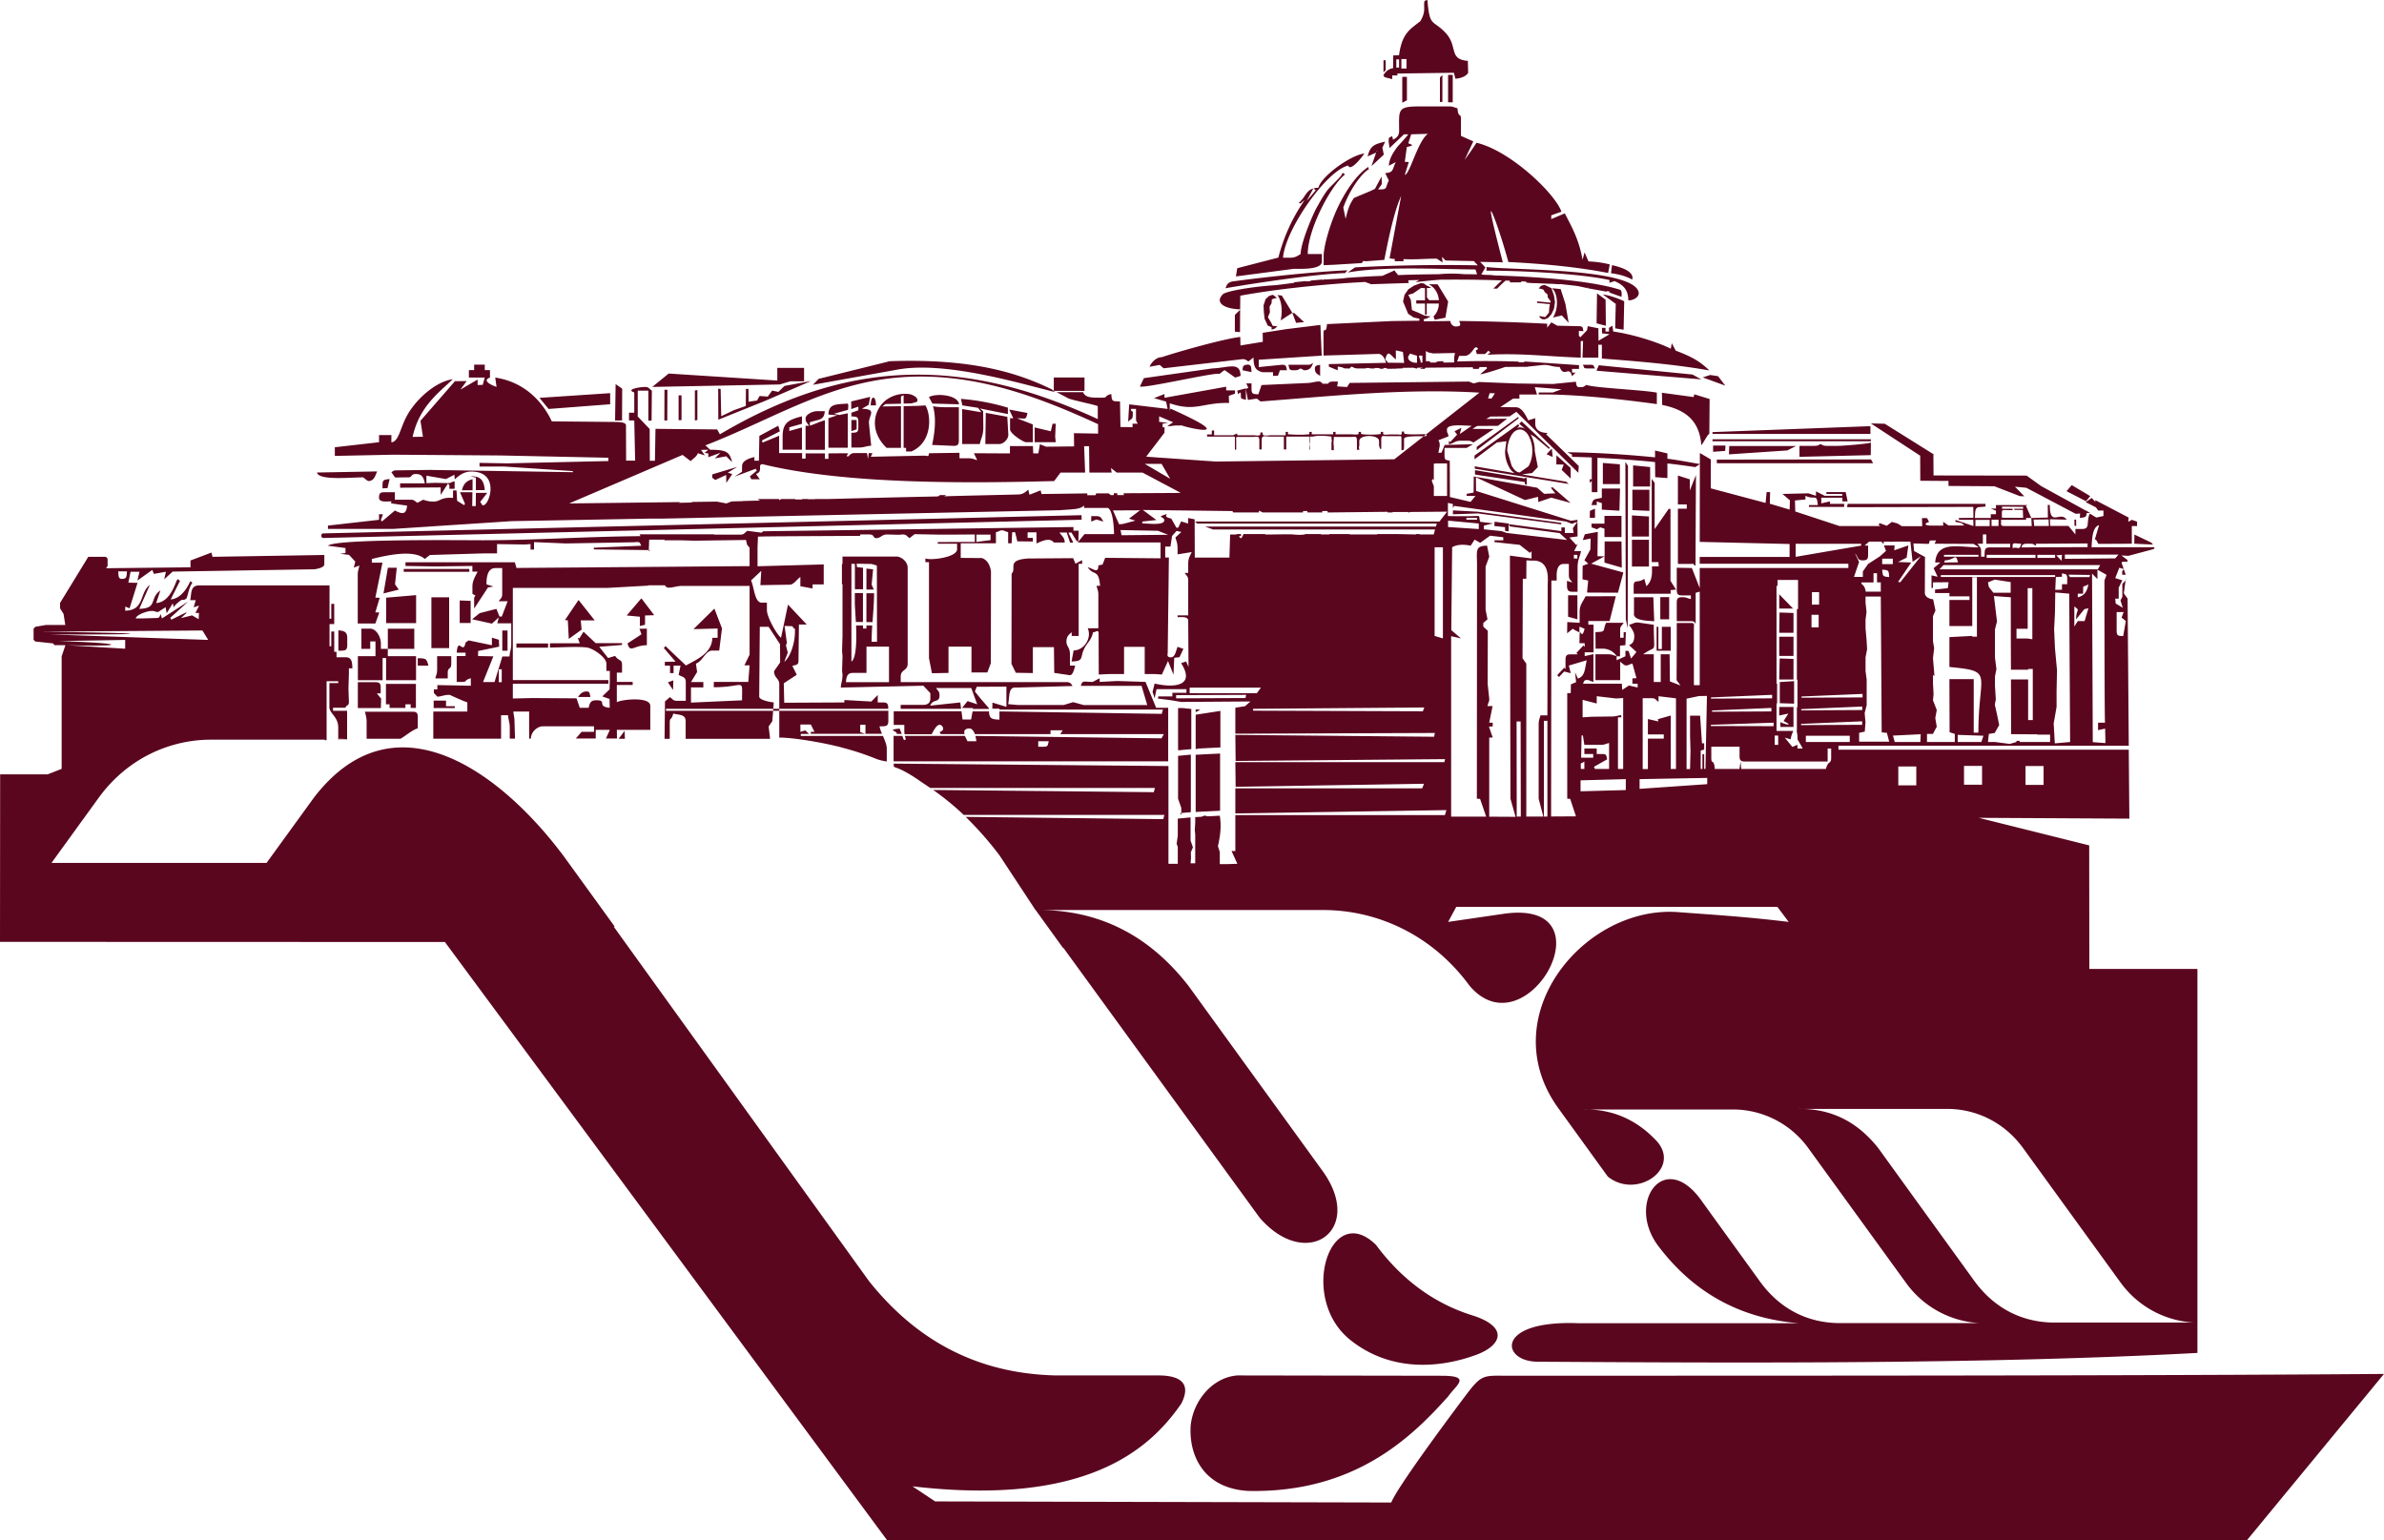 <svg width="65" height="42" fill="none" xmlns="http://www.w3.org/2000/svg"><path fill-rule="evenodd" clip-rule="evenodd" d="M37.29 4.264l.23-.103-.127.369.337-.315-.04-.187.076-.166c-.274.066-.408.1-.476.402zm.242-.153c.008-.008.02.02.02.02s-.028-.012-.02-.02zm-1.586 1.008c-.35.008-.325.249-.535.41l.043.021.12-.1a4.863 4.863 0 00-.719 1.573l-1.122.29-.035.224 1.574-.207c.226 0 .77.025.77-.203v-.2h-.386c0-.684.635-1.875 1.016-2.17l-.056-.04c-.016-.017-.032.05-.04.058a.529.529 0 01-.043.053c-.036.042-.056.059-.095.1-.08.083-.143.141-.219.224-.11.129-.241.37-.325.519-.11.199-.432.962-.432 1.256-.095.054-.143.1-.29.1h-.19c.064-.784 1.186-2.373 1.777-2.514.055.174.365-.211.44-.328-.389.05-1.174.623-1.253.934zm-.321.365l.186-.353.063.058-.25.295zM33.408 7.86c.813-.141 2.439-.386 3.267-.415l.064-.075c-.793.03-2.213.179-3.065.295-.25.016-.226.157-.266.195zm10.544-.63l-.028.22c.19.024.389.07.58.173.063-.249-.39-.356-.552-.394zm-5.65-2.465l.11-.348-.11-.004.055-.403c.143-.041.214-.041.04-.103l.079-.245.456-.013c-.278.195-.5 1.125-.63 1.116zM35.034 8.98l-.607.095.004.245-.61.1-.005-.233c-.463.054-1.709.407-2.14.552-.151 0-.282.14-.334.261l.278-.05.107.092 2.113-.245c.107-.017.131.02.199.058l.138-.108c.004.253.048.349.242.402h.29v.1l.134-.004.056-.15h.19c-.027-.111-.011-.149-.142-.149l-.627.063v-.2l1.717-.112-.036-.838-.967.12zm8.264 1.066h.19c-.056-.083-.008-.1-.143-.1h-.19c.055.083.004.1.143.1zm.23.062l2.859.236-.242-.132-2.554-.253-.063.149zm-7.872-.162h-.527c.028.112.012.15.143.15.123 0 .115-.013.19-.05 0 0 .091.05.095.05.147 0 .206-.07.242-.204-.055.038-.051.054-.143.054zm-4.468.365l-.108.228c.163.05 2.066-.398 2.17-.344.04-.029.118-.1.142-.1.008 0 .258.183.286.2l.146-.046c-.008-.402-.329-.22-.769-.203l-1.867.265zm2.692-.215l.242.05c-.008-.1.004-.204-.095-.204-.12.004-.147.037-.147.154zm1.97-.05c0 .133.068.15.143.203v-.303c-.07.017-.142.013-.142.1zm11.19.469l-.197-.258-.215-.033-.202.067.615.224zm-13.307.136c.04.146-.02.096.095.05.016.195-.027.154.143.2l-.004-.312-.234.062zm-8.311.353l.726.02c-.02-.248-.595-.315-.821-.198l.095.178zm-1.681.05h.142c0-.282-.142-.282-.142 0zm21.579-.013c.69.141 1.011.465 1.067 1.087.004.05.194-.336.218-.29l.008-.958-.417-.129-.02.075-.864-.117.008.332zm-19.081.013l.428.066.087.12-.52-.087v.954h.48c.04-.178.096-.236.096-.452l-.004-.444-.091-.074.765.153v-.174a6.062 6.062 0 00-1.28-.24l.039.178zm-3.652.249l.245.02-.245.08v.804h.527v-.938l-.23.046-.147-.033.385-.108.008-.124-.016-.046c-.297.025-.52-.008-.527.299zm-5.817.162h.19l.004-.867-.179-.125-.015.992zm1.344 0h.079l.004-.838h-.08l-.003.838zm.388-.009h.08v-.676h-.08v.676zm2.887-.933l-.166.162-.171-.034-.119.162-.222-.016-.071.124-.23.033-.004-.352-.068.004-.004.464-.32.112-.35.166-.016-.742-.067-.008.004.846 1.289-.519 1.237-.535-.722.133zm-2.443.942l.068-.013v-.817l-.068.012v.818zm3.018-.059c0 .112.04.112.095.204h-.095v.655h.527v-.805c-.142.034-.281.108-.408.146l-.004-.092c.266-.087.389-.05.409-.303h-.19c-.136-.008-.334.092-.334.195zm1.25.349l.142-.05v-.253h-.143v.303zm5.436.004l-.44-.104v.403h.575l-.016-.154.016-.352-.088.004-.047.203zm-1.023-.353l-.088-.004v.303c0 .125.373.353.433.353h.19l-.004-.486-.428-.166c.253 0 .234.054.285-.145l-.5-.095.112.24zm-2.213.726l.587.025c.11 0 .142-.033.142-.15v-.903h-.337c-.13 0-.305-.009-.368-.03.09.312.055.693-.024 1.058zm1.451-.025h.385c.11 0 .242-.132.242-.253l-.028-.49-.587-.107-.012.85zm-3.652-.954l.19-.066v.1l-.19.066v.1c.135.012.19 0 .19.149v.15c0 .153-.055.14-.19.149v.402h.19c.167 0 .187-.038.35-.05l-.06-.601c-.024-.224.246-.395-.194-.407l.186-.108.04-.216-.516.125v.207h.004zm23.495 1.166l.329-.025.008-.145h-.337v.17zm.432.07l1.59-.107.238-.12h-1.82l-.008.227zm2.308-.232h-.385v.299l1.943-.046.004-.344c-.067.037-.777.091-.892.091h-.29c-.122 0-.114-.012-.19-.05-.067.038-.08.05-.19.05zm-28.11-.249v.353h.527v-.606l-.345.096v-.1l.345-.095v-.204c-.385.096-.527.187-.527.556zm3.299.303h.067v.1h.143c.599-.262.535-1.02.384-1.257l-.194.012-.4.009v1.136zm-.464 0h.392v-1.136l-.507.008.083-.066.424-.009v-.199l.072-.033v.228l.21-.004.15-.042c.052-.074-.015-.153-.174-.207a.866.866 0 00-.642.141c-.353.249-.508.838-.008 1.32zm17.994.174l.167.075-.024-.228-.143.153zm.266.278l.202.004-.055.146.246.236-.004-.29-.385-.345-.004.25zm-33.792.22c.051.224.896.133 1.26.133.04.029.12.1.143.1.155 0 .187-.142.238-.262l-1.642.03zm1.788.432l.135-.005.06-.248c-.203.02-.195.033-.195.253zm2.546-.295v.344h.242c-.02-.261-.116-.394-.39-.373l.148.029zm-.381.348h.29v-.302c-.163.041-.25.132-.29.303zm43.75.025l.531.274.115-.14-.504-.3-.142.166zm-12.995.536l-.004.19h.143v-.249l-.139.059zm-13.601.294l.147-.058.19.058c-.051-.079-.063-.15-.19-.15h-.143v.15h-.004zm9.866-.2l.682-.024 2.272.299v-.042l-2.272-.303-.682-.037v.108zm16.948.316h.047l-.004-.17h-.047l.004.17zm1.63.486l.511.024-.048-.054-.46-.22-.004.25zm-12.444-1.07h.242v.115h-.242v1.506h.337c.183 0 .016-.016.143.05l.012-2.472-.167.419v-.303l-.325-.104v.788zm-34.74 1.837h1.788v-.079h-1.788v.079zm-.551.589l.416-.104-.103-.145.048-.452h-.242l-.12.7zm34.585-.855h.175l.008.117h-.183v.136c0 .191-.055.32-.154.403l-.056-.2c-.186.133-.29-.008-.29.204v.203h1.008v-.1l.147-.012-.151-.24v-1.962h-.048l-.384.551v-1.26l-.08-.109v2.27h.008zm-2.288 1.49l.254.07v-.655h-.254v.585zm-27.353.095h.08l.027.51.35-.253-.024-.253h.38l-.44-.556-.373.552zm29.867-.025h.242v-.605h-.242v.605zm-.721-.15c0 .2.416.187.555.204l-.024-.655h-.527v.452h-.004zm-34.019-.439v.693h.817v-.763l-.817.07zm2.006.689h.298v-.602l-.298-.012v.614zm4.553-.204l.36.034v.253l.14-.034v-.253l.25-.008-.35-.46-.4.468zM3.462 15.58c-.012.142 0 .204-.143.204-.1 0-.087-.104-.095-.204h.238zm10.618 2.08h.864v-.116h-.864v.116zm-.385.083h.143v-.552h-.143v.552zm3.795-.448l-.38.248c.07.278.17.05.527.05v-.452l-.202.004.055.15zm-8.264.448c.155-.005.242.016.242-.15v-.203c0-.166-.095-.19-.242-.203v.556zm35.942 0h.385v-.652h-.242v.606h-.095v-.606h-.048v.652zm-33.777.406h.29c-.052-.195-.064-.195-.29-.203v.203zm16.631-2.92c-.59.041-.293.274-.44.41l-.004 2.46.119.245.464.008v-.706h.575l.008.701.424.063c.087.004.127-.187.147-.262h-.143v-.303c0-.215-.095-.203-.095-.352 0-.137.067-.195.143-.253v.1h.19v-1.967h.095v-.1l-.182.096-.064-.15-1.237.009zm1.241 2.012c-.083.091.088-.087 0 0zm-18.688.452h-.19v-.15c0-.182-.132-.402-.29-.402h-.242v.552h.242v-.203h.143v.402h-.48v.655h.674v-.605h.095v.605h.817v-.655h-.77v-.2h.722v-.55h-.721v.55zm1.633.655c0-.174.096-.074.096-.253v-.203h-.385v.353c0 .136-.024.136-.048.253h.337v-.15zm1.392.253h.08v-.352h-.08v.352zm4.759-.05l-.147.054.139.208.008-.262zm-2.598.453h.337c-.02-.075-.008-.15-.095-.15-.127-.004-.186.07-.242.15zm16.31.037l1.887-.008.02-.087-1.911.008v.087h.004zm-21.794-.133l.103-.004v-.153c0-.116-.031-.15-.143-.15h-.48v.705h.627l.008-.257-.115-.14zm.25.295h.095v.1h.432v-.1h.143v.1h.143v-.656h-.817v.556h.004zm1.634.05v-.15h-.337v.203h.575v-.05h-.238v-.003zm4.877.891l-.008-.215-.162.215h.17zm-7.09-.738c.016.041.048.187.048.253v.485h.92c.115-.058.32-.24.475-.286v-.303c0-.116-.031-.149-.142-.149h-1.3zm-8.605-2.107c2.713.008 3.256-.03-.234-.075l4.41-.033.158.257-4.334-.15zm.488.294c1.776.046 1.491-.066-.242-.112l1.824-.033v.24l-1.582-.095zm38.741-6.728l.044-.145.143.004-.091.141h-.096zm-1.407 1.647c0 .045 0 .087.004.124h.285v.888h-.36v-.265l-.056-.15.02-.05.035.034v-.453h.072v-.128zm1.578 1.83l.293.032v.1l.096.016.003-.215-.384-.05-.008.116zm-1.265-.631l.135.033v.108l.036-.058 3.053.427.154.062.151-.054-.123.174.02.129h-.238v-.15h-.095v.1l-1.436-.19.032.062 1.356.182.203.187-1.646-.191-.143-.05-.48-.05v-.1l.254-.061-.349-.042c-.079-.195.092-.158-.337-.153-.174 0-.353 0-.547-.005v-.36zm15.108.103l.575.005v.053h-.242v.03l.234.004.008.215-.579-.004v-.153c0-.083.064-.05.29-.054l.004-.038h-.29v-.058zm-14.604.307h.29v.05h-.29v-.05zm13.878.054h.389v.17h-.389v-.17zm.44.166v-.17h.19v.17h-.19zm1.162 0l-.016-.174.409-.004.008.178h-.4zm-15.98-.145l.837.079v.15l-.837-.055v-.174zm-8.93.257l1.02.02.277.109-1.27.012-.027-.14zm-3.93.125h.385v.149l-.385.05v-.2zm14.006.029l.357.041.004.083h-.242v.05l.686.075.282.22.043-.046v.199l-.59-.079.015 6.629.139.493-.718-.004V20.11h.095l-.103-.298.103-.005v-.103h-.095l.091-.452h-.138c.023-.112.055-.129.047-.204l-.043-.402.004-1.448-.123-.112v-.1l.115-.099-.052-.261v-1.178l.1-.27-.06-.299c-.325.005-.278.12-.274.502l-.004 6.397.087.004.167.485h-.956v-4.92l.27.059-.266-.224.024-2.261c.147-.083.333-.079.504-.042l.11-.165.151.087.27-.195zm8.331.22h1.785v.05l-1.785.306v-.357zm5.294.099c-.159 0-.139.091-.143.253h-.095v-.15c0-.111-.04-.111-.095-.203h.143v-.253h.095v.254h.65v.099h-.555zm2.669-.008l-1.805.008c.012-.075.056-.1.143-.1h.095c.091 0 .087.017.143.05.075-.058-.1-.05.095-.05l1.325-.008v.1h.004zm-2.043.029c-.023-.174.02-.129.23-.12-.055.207-.087.066-.23.12zm-1.875.182h.94v.05h-.94v-.05zm1.162 0h1.332v.083h-1.332v-.083zm1.384 0h.483v.083h-.483v-.083zm.515.013l.155-.013-.012.162-.143-.15zm-13.153.087v-.1h.095v.1h-.095zm-.714.713l-.008 3.564H42c-.024.112-.048.116-.048.253v2.02l.127.485h-.464v-4.169l-.103-.145.008-2.17h.095l.004-.501.151.008c.508-.033.428.535.428.655zm9.41-.56h-.29v-.149h.29v.15zm1.42-.103c.281-.009.29-.216.356.054l-.376.004.02-.058zm-1.71.253c.179.016.179.016.19.203-.174-.017-.174-.017-.19-.203zm5.12.203l-.04-.066.587.008-.016.058h-.531zm.745-.203l.25.14c-.04.154-.055.096-.055.212 0 0 0 3.738.016 3.82h-.19v.204l.193-.041.008.394-.345-.025-.02-4.596.147.149v-.257h-.004zm-.963.1c.107.028.143.012.143.149v.149h-.143v.15l-.183.003.016-.352.167-.004v-.096zm.721.306c-.043.195-.103.299-.29.349v-.1h.144l.004-.19.142-.059zm-.904.216l.381.033.024 4.044-.417.038-.031-.544.079-.448v-.435l.012-.564-.056-.602-.023-.518.023-.457.008-.547zm-32.73.017v.265c0 .079.016.286.028.523h.194v-.788h-.222zm33.25.364c.174.133.055.042.047.353l.226-.278.111-.025-.103.349h-.186l-.095.15v-.548zm1.154.154h.19l-.056.15.116.095-.072.41c-.123-.008-.178.005-.178-.149v-.506zm-36.105.386c.084.15.068-.025.068.166 0 .294-.127.68-.29.804l.095-.253-.051-.199.027-.058-.063-.468.214.008zm2.633.556v.97h-1.174c.012-.149.036-.253.19-.253h.37v-.717h.614zM34.268 18.9h-1.832v-.15h1.943l-.111.15zm9.267.083l.527.062.194-.012v1.933h-.142v-1.407h.095l-.012-.062-.187.038-.618.008-.242.016v-.477l.385.1v-.2zm2.787-.004l.218-.004-.04 1.99h-.035v-.402h-.048v.403h-.047v-.502l.095-.025v-.174l-.06.004-.051-.755h-.274v.552l.012.402-.012.502h-.095v-1.92l.337-.071zm-1.106.004l.48.058v1.925h-.143V19.51l-.353.1.016.061-.286-.066v.42h.433v.115h-.433v.83h-.142v-1.933h.242c.107 0 .107.041.19.1v-.154h-.004zm3.295.53v-.003l.25-.054-.131.203c.294.15.052.1-.087.03v.132h.357v-.544h-.389v.237zm-24.914.246v.253l-.143-.05v-.2h.143v-.003zm25.223.402a.88.88 0 01.076-.232h-.459v-.749h.016v-.54h-.016v-2.665h.028v-.161h.559v.792h-.032v1.928h.016v.746h-.016v.643h-.008a.798.798 0 01.024.232c0 .004.127.216.142.253h-.142v-.1l-.139.058-.206-.253.158.046zm-20.516.05h.29c-.029.112-.013.15-.144.15h-.142v-.15h-.004zm20.084-.154h.095v.253h-.095v-.253zm-4.707.755c-.087.091.084-.087 0 0zm-.559-.759h.036l.04.257h.432c.13 0 .13-.025.242-.05v.706h-.385l-.028-.058.361-.204c-.028-.107-.008-.145-.143-.145h-.142v-.15h-.337v.15h.241v.1h-.329l.012-.606zm3.537.307h.77v.253c0 .116.031.15.142.15h2.26v-.353h.096v.253c0 .174-.084.07-.143.303h-2.308l-.02-.203-.028.203h-.674c-.023-.295-.095-.104-.095-.303v-.303zm-4.564-.705h.095v2.61h-.095v-2.61zm1.007 1.31c0-.22-.027-.107.096-.202v.203h-.096zm-4.87-18.87h.128v.64l-.127.066v-.705zm1.028.017l.067-.066v.734h-.067v-.668zm.222-.07h.127v.747h-.127V2.04zm-9.136 11.876l.166.377.103-.008.341-.091-.174-.054.301-.228-.737.004zM22.32 10.33l1.939-.481c2.236-.08 3.493.315 4.425.771l.08.07c-.944-.232-2.982-.85-4.29-.613l-2.309.415.155-.162zm15.89-8.72h.138v.258h-.139V1.61zm-.14.009h.076v.224h-.076v-.224zm-.349.029a.074.074 0 01.06 0v.265l-.06.058v-.323zm5.98 6.38c.167.02.416.108.583.186l-.016.776-.23-.037.016-.668-.353-.257zm-8.99.004l-.015.008.043.02.04.034.036.042-.012-.005h-.035l-.091.03-.008.107-.055.096.011.149-.055.137.091.15.036.082.099.013h.032l-.036.037-.04.029-.04.017-.043.004V8.92l-.103-.042-.087-.187-.02-.182-.008-.183.056-.17.09-.083.116-.041zm-13.16 2.364h.372v-.365h-.73v.345l-2.961-.191-.448.365 3.477-.067.29-.087zm7.18.262h.838v-.365h-.837v.365zm6.504-2.128l.103.273.218-.02-.265-.245-.056-.008-.285-.47-.12-.016c.108.15.147.41.088.693l.317-.207zm2.91-7.023l-.158.004-.004.348c-.127.021-.194.083-.266.191l.032.054.21.054v-.1h.143l-.004-.053 1.543-.021.04.162c.114-.005.28-.05.348-.158l-.008-.328c-.539-.045-.258-.394-.61-.767-.35-.37-.433-.141-.492-.892-.036.008-.06.012-.08.029-.035.15.052.274-.114.548-.282.224-.5.327-.58.929zm4.164 6.35c.17.13.195.556.032.801l.242-.058.186.2-.087-.511-.13-.407-.243-.024zm-.396.361l.357.034.008-.038-.08-.108-.004-.078-.071-.058-.044-.075-.087-.025h-.044.004l-.004.004.032-.041.032-.033.044-.021.063-.009.182.088.068.199.028.182-.028.183-.072.15-.09.099-.088.037-.063-.004-.04-.017-.028-.029-.028-.037h-.004.037l.139.025.099-.12.012-.15.016-.083-.35-.033v-.042h.005zm1.63-.22l.234.175.007.71-.253-.067.012-.817zm-3.938 2.054l-.008-.004v.004h.008zm1.804 1.352l-1.146.871v-.09l1.126-.814.02.033zm.032.307c-.091 0-.179.062-.238.166a.875.875 0 00-.107.42l.119.402c.063.103.13.182.222.182l.238-.166a.832.832 0 00.103-.419.843.843 0 00-.103-.419c-.06-.104-.143-.166-.234-.166zm2.875.884l.071.108-.008 4.43-.051-.249-.012-4.29zm-.762-.112v.937H43.4v-.31l-.056.057v-.1h.056v-.593l-.068-.004c-.158-.004-.313-.012-.46-.012h-.011v-.062l-.127-.063h.142c.75.013 1.503.063 2.249.137v-.186l.337.079v.145c.281.033.654.107.888.145l-.127.083c-.23-.033-.488-.07-.761-.1v.399l-.333-.025-.004-.411c-.314-.033-.643-.058-.972-.083a28.59 28.59 0 00-.599-.033zm-2.204 7.189h.11l.005 2.592h-.111l-.004-2.593zm2.978 1.87v-.298l-1.234.033v.299l1.234-.034zm.376-.298v.265l1.844-.128v-.17l-1.844.033zm10.949-7.99l1.225.672.02-.004v.013l.091.05-.095.004c-.012.116-.036.116-.187.132.004-.058.004-.095.008-.12l-.123.008-1.344-.709-.31-.03.255.262-.12-.004-.697-.27-1.25-.008v-.137c-.261 0-.51-.004-.769-.004l-.003-.684-1.345-.88.38.009 1.31.82h.015v.01l.008.003-.008.013.004.564 2.538.004.397.286zm-15.437-.435l1.36.228v-.017h.047l.008.183h-.047l-.012-.07-1.356-.204v-.12zm-.008-.104l1.09.187-.008-.004-.008-.005a.413.413 0 01-.13-.145.882.882 0 01-.116-.452l.036-.265-.258.033-.61.46v-.103l1.193-.855.024.05-.063.05a.28.28 0 01.222.025l-.159-.137.067-.063.766.718-.02.033-.393-.332-.11-.066a.881.881 0 01.114.452l.084.44-.155.162-.278.037 1.202.199.075.062-2.561-.415-.004-.066zm11.317 2.053h-.163l-.004.067-.063-.067h-.333l-.123.108h.095v.253c0 .116-.032.15-.143.15-.162 0-.115-.083-.214-.191l.111.236-.139.407h.242v-.15l.143-.203.325-.211.163-.146-.056-.149h.29l-.008.133.384-.133-.047.332-.234.12.36.013-.36.53.06.009.562-.71-.226.154-.06-.552h-.479a.182.182 0 01-.083 0zm4.774.353h1.463l-.091.104-1.372.012v-.116zm-3.307.286h4.27l-.063.116h-4.318l.11-.116zm-.075.274h3.116v.05h-3.116v-.05zm.46 4.356l.701.024-.055.17h-.646v-.194zm-1.765.02l.757-.037-.011.212h-.698l-.048-.175zm-2.375.004h1.197v.17h-1.197v-.17zm-.726-3.857l.389.402v-.012h-.389v-.39zm0 1.05h.389v-.54l-.381-.013-.008.552zm0 .63h.389v-.523h-.389v.523zm0 .643h.389v-.56l-.377-.013-.012.573zm.016.647l.389.012v-.614l-.39.025v.577zm.864-2.41h.195v.34h-.195v-.34zm.012-.618h.195v.34h-.195v-.34zm-2.752 2.87l1.666-.07v.095l-1.666.008v-.033zm.028.357l1.618-.07v.095l-1.618.008v-.033zm-.032.39l1.71-.058v.095l-1.71-.004v-.033zm2.47-.772l1.666-.07v.095l-1.665.008v-.033zm-.007.345l1.665-.071v.095l-1.665.009v-.034zm-.004.402l1.665-.07v.095l-1.665.008v-.033zm-2.415-7.956l4.306-.162v.212h-4.306v-.05zm0 .195h4.318v.054h-4.318v-.054zM33.67 8.586l.142-.14-.003.61-.14-.013v-.456zm-1.765 4.468l-.234-.406h-.46l.694.406zm-12.487-.029l.004-.091.678-.203-.257.157.122.038-.162.24-.004-.216-.297.137-.084-.062zM32.6 19.34l.127.012-.127.067v-.08zm0 1.087v-.939l.674-.104v.996l-.083.004-.083.004-.084.004-.083.004-.083.005-.083.004-.084.004-.09.017zm0 1.713v-1.561l.083-.004.084-.004.083-.005.083-.004.084-.004.083-.004.083-.004.083-.004v1.559l-.083.005-.083.004-.083.004-.084.004-.083.004-.083.004-.084.005-.083.004zm-.48-1.684v-1.15h.127l.234.025v1.094l-.043.005-.044.004-.044.004-.043.004-.044.004-.044.004-.043.005h-.056zm.088 1.767v-.195l-.088-.25v-1.169l.044-.004.044-.004.043-.004.044-.005.043-.004.044-.004.044-.004.043-.004v1.558l-.035.017h-.044l-.044.004-.043.004-.044.005-.044.004-.043.004.036.05zm-7.76-2.211c.043-.075-.306-.116.083-.145l.055.145h-.139zm-1.991-4.078h-.302v.112l-.333-.062v-.253c-.099.07-.182.211-.29.211l-.8.013.024-.39-.278.261c.087.191.095.606.29.606h.142v.203c0 .195.274.672.385.755l.19-.904.512.543h-.214l-.012.967c0 .14-.036.12-.167.161l.12.241-.354.232.012.531 1.638-.008.004-.066.733.041.175-.178v.203h.143c.11 0 .142.033.142.15v.024h-6.059v.054h6.063v.274c0 .166-.087.145-.241.15.015.07.04.136.067.203h-1.94v-.054h.1l-.1-.2h-.284v.2l.134-.038.103.096h-.226v.054h2.24c.052.124.104.244.104.344v.353a1.56 1.56 0 01-.266-.063 7.329 7.329 0 00-.952-.315 1.49 1.49 0 00-.158-.041c-.373-.092-1.146-.233-1.555-.233v-1.46c0-.153-.142-.166-.142-.352l.166-.237-.004-.498-.31-.473h-.241l-.016 1.9c0 .116.393.162.397.162l-.04.51-.1.145.04.336h-2.303v-.485c0-.182-.175-.162-.337-.203-.056.211-.096.087-.096.253v.435h-.142l.012-1.02.134-.116c.088.062.084.1.19.1h.243v-.503c0-.157-.088-.14-.195-.203l.052-.253h-.19v.203h-.096v-.203h-.142v-.104l.293-.004-.321-.373.047-.05.556.527c.281-.158.71-.328.721-.755h.143v-.253l-.658.017.57-.56.207.539-.075.605h-.19c-.183 0-.255.283-.445.357l.032.228-.167.274h.337v.145h-.337v.415l1.392-.062c0-.635.091-.357-.77-.357v-.145h.94l.036-.452h-.142l.142-.29v-1.876h-1.84c-.198 0-.412.117-.467-.016h-.448v.008l-1.107.062h-2.593v2.514h2.605v.1h-2.605v.402l.527-.012 1.21.008.087.257h.242c.028-.112.047-.203.19-.203h.048c.261 0-.02.17.337.203l-.004-.24-.198-.07.198-.192.008-.303v-.199h-.095v-.203c0-.166-.365-.415-.532-.436-.246-.033-.733 0-1.007 0v-.116h.813l-.056-.149.044.017.115-.183.33.311h.72v.05l-.622.05.242.307.19-.058c.112.157.19.079.19.253v.203h-.142v.253h.432v.083h-.432v.469c.155-.08.912-.154.912.1v.655h-.912l.004.236h-.301l.107-.236h-.385v.236H15.7l.158-.182h.338v-.15h-1.392c-.167 0-.33.166-.33.336h-.047v-.738h-.432l.031.203.016.535h-.143v-.286c0-.174-.035-.195-.047-.353h-.19v.64h-1.848v-.74h.928v-.252c-.088-.02-.48-.203-.48-.203-.167 0-.186.037-.337.05l-.095-.1v-.1h.095v-.116l.912.017v-.204c-.202.058-.083.1-.242.1h-.143v-.705h.242v-.091h-.242c.036-.453.179.074.242-.278l.083-.058.635.132v-.207l.19.058.008.187-.575.12v.137l.416.008-.281.701h.313l.214-.697h.195c.011-.157.047-.178.047-.352v-.552h-.38l.04-.162-.187.17-.54-.12.207-.166.456-.116.083.207.063.004.16-.419h-.243c.06-.09.095-.087.095-.199v-.705h-.19c-.198 0-.242.228-.238.444l.19.058-.15.025-.377.577v-.303l.036-.05-.083-.05v-.203c0-.158.087-.29.142-.402h-.143v-.154l-1.007.013-.817-.013v-.1h2.982l.044.154 6.356-.05v-.502l-.067-.079-.032-.132-1.407.02-.385-.012h-.432v-.017H17.7l-.012.316.04-.03-1.538-.02v-.046l1.296-.054c-.055-.083-.008-.1-.143-.1l-.047.005-1.872.033-.864-.037v.203h-.095v-.15l-.143.013-.77-.012v.253h-.337l-1.494.045-.14.108c-.3-.274-1.07-.091-1.443 0v.1h.29l-.194.954.119.004-.12.398.108.004-.107.3h-.48v-1.32c0-.137.024-.137.043-.261l-.15.058.04-.166-.171-.183-.246-.029.15-.02v-.137l-.48-.063c.211-.19 3.61-.149 4.228-.149 1.412 0 2.803-.1 4.294-.112l-.023-.05h2.034v.009h.71c.107 0 .107-.042.194-.104l.385.05.047-.038 8.458-.116v.1h.143l-.008.29-.047-.008-.143-.232-.084.004.135.27-.087.003-.091-.277h-.198c.067.103.142.136.142.273h-.297c-.111-.153-.345-.029-.472.025v-.303h-.242v.15h.143v.1l-.424-.005-.06-.249h-.08l-.015.303h-.095v-.303c-.056-.016-.131-.05-.143-.05-.111 0-.055.017-.19.05v.303h-.96v.398l.579.004c.13.046.214.166.246.357l-.004 2.51-.095.253h-.433v-.705h-.626v.717l-.452.009-.08-.411v-2.618h-.098v-.103c.122.062.864-.021.864-.25v-.149h-.527v-.045l.721-.004h.29v-.204l-.674.005h-.29l-.678-.013-.139.108c-.087-.062-.083-.1-.19-.1l-.095.009-.337-.009c-.14.005-.159.1-.29.1-.09 0-.032-.1-.19-.1h-.242v.1-.062l-2.256.012-.35.004-.182.005-.012.294v.514l1.805-.05v.544h-.004zm1.907 4.833v-.701h.238l.044.116.051-.021c-.008-.041-.02-.07-.028-.095h1.638l.072.145h.241a.72.72 0 00-.027-.145l5.075.066.064-.116h-2.824c.024-.03.04-.067.068-.104h-.333v.104H26.58c-.032-.087-.083-.154-.147-.154-.08 0-.143.03-.143.1a.25.25 0 00.008.054h-.65l-.028-.054c.044-.025.095-.033.095-.1 0-.045-.051-.1-.095-.1-.083 0-.166.158-.218.258h-.738a.633.633 0 01-.008-.104v-.15h-.289v-.372h1.848l.028.224h.234l.04-.22h.447c.012.19.06.215.286.224v-.224l4.425.066.032-.116H27.25v-.025h-.194l.003-.166.381.116v-.551l-.809.004-.051.128.147.183.233.27v.024h-.436l.004-.024-.297-.005.15-.186.262.087-.162-.444h-.96c.06.091.095.087.095.203 0 .212-.178.083-.254.278l.821-.087.02.174h-1.646v-.108h.619c.111 0 .19-.05.19-.17V18.9l-.19-.203-2.252.05c.012-.158.047-.179.047-.353l-.012-.1.012-.402-.012-.15.012-.402v-1.41h-.016v-.552h.016v-.203h1.467c.147 0 .31.15.31.303v2.617c0 .2-.19.154-.19.353v.15h4.516c.127 0 .143.074.17.107h-.003l-1.488.041h-.075c-.19 0-.147.25-.19.453l.265.024H29l.261-.078.286.079h1.733l-.155-.523h-1.657c.047-.162.075-.108.325-.108l.19-.1v.1l.48-.025.77.025.289.705h.329v1.46h-7.487v.009zm-.54-4.692l-.059-.133.04-.419-.182-.02v.572h.202zm-.035.888c.02-.262.04-.523.044-.788h-.21v.788h.166zm-.024-1.585l.143.042.004 2.078h-.147c0-.15.008-.299.016-.444h-.158v.083h-.092v-.083h-.19c.016.415.008.888-.127.987v-2.667h.095v.693h.222v-.585l-.166-.02-.008-.092.408.008zm14.47-3.103h-.024v-.312c0-.091-.016-.07-.103-.07h-.278c-.138 0-.17-.038-.17.112v.235h-.032l-.028-.091v-.045.008-.086c0-.183-.539-.183-.539 0v.128c-.012.037-.012.066 0 .091v.021h-.064v-.24c0-.158-.048-.112-.195-.112h-.436v.07a.564.564 0 000 .182v.108h-.063v-.202a.213.213 0 000-.113v-.054c-.183-.029-.393-.033-.508 0h-.08v.356h-.058.044v-.04c0-.046.012-.088.012-.133l-.012-.021v-.162h-.631v.349h-.065v-.349h-.375c-.122 0-.23-.054-.23.091v.258h-.064v-.249c0-.137-.075-.091-.194-.091h-.397c-.06 0-.04.037-.04.09v.258h-.011.023-.047v-.041.017-.055.013-.054.012-.054.013-.054.012-.054.013-.054.012c0-.1.016-.083-.115-.083h-.516v.415-.124.107-.398h-.127v-.045.004-.017h.128v-.075.009-.042h.063v.129h.516l.114-.05v-.029h.044-.06.016v.029c0 .042-.012.05.04.05h.397c.055 0 .194.033.194-.033v-.042h.063v.042c0 .066.175.033.23.033h.397v-.091h.063v.066h.036c.174.012.345.017.52 0h.035-.008v-.066h.064v.066h.586v-.066h.064v.066h.436c.04 0 .194.02.194-.02v-.047h.064v.05c0 .034.539.034.539 0v-.049h.064v.049c0 .042.13.021.17.021h.214-.016.036c.047 0 .103.025.103-.029v-.05h.064v.042c0 .054.483.029.53.029.084-.004.148.054 0 .058-.078 0-.53-.02-.53.07v.224c-.012.05.011.083-.048.083zm16.991 8.612h.492v.514h-.492v-.514zm-1.677-.004h.492v.514h-.492v-.514zm-1.792.016h.491v.515h-.491v-.515zm-17.59-1.572l4.667-.037-.04.104-4.628-.017v-.05zm-22.405-3.04h.484v1.385h-.484v-1.385zm17.73-2.116l-20.68.498c-.067 0-.067-.125-.004-.125l20.68-.497.003.124zm15.175-6.239c.063.141-.107.262-.27.257-.004-.29-.139-.423-.373-.522-.214.054-.127.074-.142-.025l-.004-.02v.012c-.805-.175-2.44-.258-3.347-.253v-.1c.702.087 3.882.029 4.136.651zm-9.874-.157l.496-.063c-.004-.004-.004-.008-.008-.016l.333-.033c-.004.004-.004.008-.008.012l.13-.012V7.65l.322-.029v.013l.032-.005v-.012l.063.004c.187-.016.389-.016.571-.045.083-.005.17-.013.254-.017.325-.02.377-.025.71-.037l.337-.15c.004.03.087.108.09.129.413-.017.723-.02 1.127-.025a3.65 3.65 0 01.678 0c.12 0 .234.004.353.004l-.044-.133c-1.058-.008-2.506-.09-3.485.083l.202-.14a47.706 47.706 0 013.347-.055l-.107-.116-.773-.016-.096-.1.016.154-.158-.104c-.337 0-.571.029-.908.012v.058h-.242l.008-.058-.147-.02.317-1.701c-.206.44-.373 1.31-.46 1.742l-.484.037c-.138 0-.067-.033-.127.05l-.753.046-.29.012v-.253c0-.216.124-.713.322-1.182.25-.58.603-1.066.916-1.257-.028.025-.032.054.008.066-.218.12-.536.573-.71 1.054l.063.307c.076-.307.108-.386.226-.568l.464-.195.111-.054.179-.336.008.207-.103.145c.273 0 .182-.016.293-.244l-.099-.2c.242-.02.186-.099.29-.302l-.19.1c.015-.204.11-.34.21-.486.035-.05.328-.357.316-.37h-.114l-.393.374-.024-.178c0-.145.016-.091.095-.15l.024.1c.107-.058.167-.108.167-.253-.004-.577-.052-.655.579-.655h.769c.13 0 .13.024.242.05.024.294.095.103.095.302v.452l.337.15-.238.506a9.28 9.28 0 00.325-.469c.94.224 2.15 1.398 2.316 1.88l-.278.099v.103l.37-.157c.146.298.384.68.483 1.265l.056-.2.106.246c.195.008.385.033.58.082l-.044.233c-.849-.166-1.804-.253-2.72-.299-.19-.693-.385-1.236-.452-1.36-.068-.13-.008.182.3 1.368l-.618-.012.143.153-.11.187c.078.025.241.008.352.03 1.503.045 2.784.178 3.45.397l-.004.009c.028.02.032.074.024.178l-.35-.124.048-.013c-.031-.008-.06-.016-.09-.02a.057.057 0 00-.013.016l-.52-.095.013-.017-.02-.004.008.02-.266-.057c-.048-.005-.095-.013-.143-.017l-.329-.037h-.02v.004c-.103 0-.146-.013-.277-.013l-.373-.016c-.012 0-.29-.004-.278-.03l.028-.012c-.047-.004-.091-.004-.139-.008l-.031.029h-.29l-.004-.046-.115-.004a3.29 3.29 0 00-.23.22h-.103c.06-.062.139-.137.23-.224-.531-.02-1.094-.025-1.673-.02-.052.003-.103.008-.155.012a10.32 10.32 0 00-.523.058c.032-.02.063-.042.103-.062-.1.004-.198.004-.301.008l.011.075-.127.004-.126.004-.127.004-.127.004-.516.017-.17-.062c-.179.012-.361.02-.54.033-.46.033-.915.074-1.352.124-.531.058-1.035.133-1.502.216h-.005l-.004.373c-.392-.008-.705-.162-.48-.402.072-.1.917-.228 1.46-.257zm4.215 2.111h.139c.036-.041.107-.033.21-.037l-.008.037.298-.004v-.133l.023-.124-.598.012-.131-.029-.064-.037v.278h.095l.036.037zm-.273 0h.047v-.19h-.095c.028.14.044.09.047.19zm-.163.004h.063V9.7l-.19-.059c-.032.058-.052.063-.052.108.005.083.088.125.179.141zm-.726 0l.44.004-.003-.012-.032-.286-.194-.042.003.245c-.154-.108-.214-.295-.29 0l.076.091zm-.055.004c-.036-.128-.103-.244-.214-.244l-1.491.045V9.09c0-.195.071.045.095-.253l1.768-.083.75-.009V8.69l-.155-.033-.15-.1-.14-.335.04-.183.104-.15.15-.099.187-.07.083.008.075.054.072.033.063.042-.004-.005h.004-.123v.258l.06.074h.265a.528.528 0 00-.273-.435l.241.004.286.469-.075.44-.29.057-.035-.09a.493.493 0 00.146-.353h-.33v.302h-.047v-.302h-.238v-.088h.237v-.331l-.107-.005-.218.15-.13.037.07.137.029.278.182.075.15.07.124.025h.067-.008l-.063.037-.068.03-.06.012v.058l.726-.008c0 .095.088.149.143.149.163 0 .131-.062.095-.15.801.009 1.598.034 2.4.075v.108l.114-.145.163.091.587.013c.139 0 .099.074.127.137l-.127-.009v.133l.04.041.182-.19.02-.112.29.058.003.34.302-.179-.207-.024v-.15h.096v.1h.095v-.1l.095-.058.02.158c.527.074 1.205.286 1.57.469l.028-.15.107.203c.487.183.678.312.916.54-.884-.158-1.876-.245-2.93-.324V9.4h-.096v.352h-.432l.016-.452h-.064v.452c-.987-.037-1.633-.128-2.545-.079l.079-.062-.052-.05-.09.092h-.227l-.024-.1c.008-.012.072-.025.056-.045-.103-.154-.139.195-.369.195h-.143l-.055.153a26.51 26.51 0 011.69.004.127.127 0 01-.029.017h.17v-.021l1.492.1v.103h-.19v.1h.095l-.096.1c-.079-.312-.214.062-.337-.254-.226 0-.297-.074-.48-.05l-.392.042v.004h-.044l-.047.004v-.004l-.52.004c-.265.092-.59.191-.674.2v-.009l.175-.15-.008-.037h-.194l-.024.05h-.151a.163.163 0 00-.012-.045l-.464.004-.004.008-.016-.008-.797.008-.035.033h-.115c.051-.066.055.042.055-.033h-.127c-.008.008-.012.017-.02.025l-.099-.025-.29.004.013.013-.203.008v.004h-.047v-.004l-.056.004h-.138v-.02h-.092v.02h-.083l-.04-.02h-.118c-.012.02.04.012-.096.012a.081.081 0 01-.047-.013h-.091l-.004.013h-.19c-.112 0-.124-.017-.191-.05-.127.066.04.05-.143.05-.123 0-.047-.033-.242-.05v.1l-.242-.1v-.07l1.559-.034zm1.324 5.028h.226v2.485l-.226-.067v-2.418zm-7.954-1.016l.369.273-.385.042v.05c.139 0 .555.058.595-.063.04-.116-.21-.1-.008-.166.214-.074-.1.042.202.096l.143.253.047-.004.08-.17.19.058v-.15l.178.034.004 1.045h.944l.02-.63h.178l-.008-.013h.127c0 .15.004-.004-.055.075l.055.041c.008.008.036-.046.068-.116h.602l-.02.012c.195.005.64-.012.774 0 .174.017.278.013.34-.012h.413v.012h.23v-.012h.528l.051.012h.714l.024-.012h.491l.556.012v-.012h.103l-.004.012h.384l.036-.136h-6.055l-.214-.08h6.293l.024-.082h-6.531l-.064-.054h6.666l.21-.27-1.023.009v.012h-.044l.016-.012h-.424l-.02.012h-.13v-.017l-1.515.017h-.12v-.037h-.146l.004.037h-.404l-.005-.037h-.118v.037h-1.099l-.103-.05v.05h-.702l-.02-.037-2.442-.03zm.928-.465l.103-.004-.322-.17-.007-.004c-.199-.104-.46-.245-.714-.378h-.702l-.155-.124.016.124h-.606l-.009-.718h-.134l.027.718h-.67l-.174.232c-2.11.054-5.619.112-7.95-.46-.155 0 .031.203-.18.265l.104.146h-.23l-.04-.08.187-.153-.028-.054-.579.216.206-.133v-.149c0-.162.206-.22.337-.253v.1h.123l.012-.677.516-.277.043.153-.488.249.016.058.452-.187v.473h.627v.15h.095v-.142h.527v.15h.096v-.15l.444-.004c.194 0 .004.038.08.096.086-.063.082-.1.19-.1h.336l.028.158.02-.158.103.004-.047.096 1.439-.03c.147 0 .123.05.15-.066l.83-.012v.15h.241c.131 0 .131.024.242.049l-.091-.187.983.005v-.2h.627l.008.2h.139l.043-.25.17.067.762-.008-.004-.361.658.012v-.257c-1.705-.788-3.263-1.32-4.932-1.298-2.233.025-3.82 1.12-5.774 1.875l.13.12c.46 0 .532.07.596.336l-.159-.158-.31.058.151-.153-.329.12v-.104l-.103-.012.103-.087-.198.004.103.15-.19-.059c-.04.104-.131.141-.195.216l-.222-.17-3.093 1.323 3.03-.037-.048.02.353-.008.02-.016.674-.009.258.05.143-.054.087-.004.214-.004-.004-.004.48-.013-.072-.041h.587l.008.029.056-.03h.38c0 .005 0 .01-.003.013h.19v-.012h.159v.004h.19v-.004h.345c.983-.025 1.967-.05 2.95-.07.075 0 .095-.013.107-.038h.179l-.056.033c.678-.02 1.352-.033 2.03-.05.127-.008.179-.062.262-.132l.032.14.305-.12.024.1 1.249-.017c0 .017 0 .034-.004.05h.226l.02-.05h.345-.004l.055.046h.084v-.05h.095v.05h.186c-.004-.008-.008-.016-.016-.025l.004-.025 1.452-.008zm-17.38-2.593l1.927-.128v.303l-1.678.128-.25-.303zM9.47 20.153v.008h-.242v-.017c.084 0 .163.005.242.009zm16.857 2.12l5.389.062.032-.116h-5.473a7.195 7.195 0 00-.832-.68l6.015.061.032-.116h-6.127l-.241-.162c-.258-.182-.516-.336-.702-.394l-.052-.024v-.083l7.49.066v2.666h.254v-.463l-.031-.083.031-.224v-.463l.044-.004.044-.004.043-.004.044-.004.044-.005.043-.004.044-.004.043-.004v.631l.064.186-.056.133.004.162-.012.14h.127v-.787l-.012-.125.012-.19v-.158l.083-.004.084-.005.091-.033.08.021.083-.004.083-.004.083-.005.083-.004c.044.274.02.519-.051.83l.051.158v.331h.217l.262-.008-.158-.348h.103v-.98h5.714l.04-.136-5.754.091v-.684h5.095l.048-.125-5.135.083-.008-.672h5.698l.02-.083-5.71.05-.008-.71 5.42.05.02-.103-5.44.02v-.709l.265-.041.147-.129-1.891.013-.294-.05-.337-.042.008-.058h.385v-.1h.384v-.099h-.816l-.052.249-.056-.174.056-.228c.456.112 1.146.107.722-.556l.138-.046.064.15-.008-1.257c0-.125-.167-.1-.29-.1v-.05h.29v-.954c0-.112-.04-.112-.095-.203h.095v-.253c0-.154.047-.203.095-.315l-.385.062v-.15c0-.153-.023-.182-.059-.31l.163-.15-.131-.029-.123.137-.044.29h-.143v.299h.1l-.032 2.605c-.02.083.012.112.075.116.131.008.147-.178.194-.286l.159.054-.107.228-.143.017-.02.46-.15-.373-.167.369-.19-.013h-.278v-.742h-.563v.742h-.408l-.282.013-.004-1.1c0-.165-.08-.037-.15-.057-.052.232-.155.277-.242.452-.123.249 0 .344-.345.348l.055-.299c.302-.008.5-.352.385-.605h.29v-.904c0-.137-.024-.137-.048-.254h.095c-.04-.476-.178-.26-.337-.506.159.038.29.187.29-.05l.114-.024.072-.183 1.51.013v-.432h-2.26l.187-.228h.805c-.004-.211-.032-.639-.167-.713h-.65v-.067c-.111.112-.317.1-.666.129l-10.794.228h-.353l-3.795.07-3.232.212H8.942v-.091l1.392-.158v-.153l.107.004-.056.15.028.045.353-.299c.198.1.313.12.333-.133l-.436-.062.008-.054c-.131 0-.337.034-.337-.1 0-.115.031-.149.143-.149h.289v.204h.432c.107 0 .107.041.183.083l.154-.083c.111.029.143.05.29.05.182 0 .186-.125.527-.1v-.203h.095l.016.282.194.12.02-.041-.135-.312h.338l-.005.378h.096l.004-.361h.309l-.19.245.055.087c.163.091.488-.813-.174-.904-.262-.038-.405.045-.575.203l-.012-.125-.23.117-.532-.092v.204l.242-.009.337.008c.123-.004.048-.016.19-.05v.204h-.142v-.1l-.04-.041-.198.307v-.203l-1.106.008v-.12h.674c-.032-.15-.072-.253-.242-.253-.167 0-.075.103-.238.09l-.33.005-.102-.145c.06-.033.051-.05.143-.05l.912-.012 3.893.062v-.03l-1.871-.124h-.674v-.1l.769.013 2.697-.062h.047v-.091l-2.938-.062-2.93-.021-1.59.033v-.236l1.205-.137v-.195h.337v.199c.206-.03.23-.37.424-.726.25-.46.79-.933 1.25-.996-.35.34-.917.739-1.095 1.573l.281-.005-.067-.435.94-1.079.32-.004-.17.232.468-.273v.149l.139-.004.056-.2h-.433v-.203h.143v-.149h.29v.15h.142v.203c-.238.083.064.22.179.253l-.036-.253c1.043.157 1.451 1 1.542 1.194l1.785.017c.135.004.238.029.238.091l.004.963h.246l-.024-1.095h-.143v-.212h.143v-.552c-.25-.087.163-.15.29-.15.106 0 .106.042.19.1l-.008.818h-.088v-.818h-.289v.706l.325.34.004.867h.139l.016-.871 1.681.016.075.133c1.88-1.112 3.609-1.61 5.298-1.626 1.674-.02 3.303.427 5.005 1.211v-.352c-.044-.034-.73-.17-.806-.216l-.04-.02-.039-.022-.04-.02-.04-.021-.039-.02-.04-.022-.04-.02-.039-.021h.722c.06.15.238.15.432.15h.095c.155 0 .036-.046.242-.1.016.215.028.195.238.203l.012.697.33.004v-.095h.142c-.032-.063-.048-.054-.048-.15v-.253h-.142c.031.137.055.008.055.112 0 .195-.024.133-.127.237l.028-.473 1.047.124-.04-.199-.329-.095.285-.112v.103l1.682-.302v.1h.242l-.004.09-.167.059.008.194c-.733-.016-.908.25-1.618.009v.203l.02-.058c2.022.904.317.485.317.46h-.142c-.131 0-.131.025-.262.017l.159-.104-.381-.162v.15l.246.029-.151.02v.1h.055l-.007.15-.496.65.119.009.119.008.119.009.119.008.119.008.119.008.119.009.119.008.119.008.118.009.12.008.118.008.12.009.118.008.12.008.118.008 4.862-.062 2.32-1.817c-2.019-.12-4.005.092-5.968.241l-.1-.079-.245.037-.056-.298.068-.033-.056-.12h.143v.149c0 .153.055.14.186.149l.087-.253 1.218-.054c.218 0 .373-.108.444.017h.15c.028-.038.06-.058.127-.058h.143c0 .02-.016.116-.02.132l.27.017.071-.112 3.252-.037.127.05.15-.038 1.051.041.964.013.623-.062c.015.074.011.149.095.149.107 0 .107 0 .19-.062.218.083 1.554.137 1.923.211v.312c-.892-.12-2.002-.25-2.978-.262h-.242v-.054h.385l.19-.07.048-.017-.73-.058.06.2h-.48v.111h-.17l-.35.232.425.005c.166 0 .273.232.337.356l.19-.058v.15c0 .182.15.248.337.253l-.04.037.889.863-.012.186-1.69-1.663-.182.125-.523.004-.12.066.572-.008-.246.195-.57.004-.128.079.58.004-.552.369c-.068-.037-.08-.05-.19-.05h-.143c-.175 0-.17.058-.337.1v-.1l.035.038.19-.204-.07-.091.186-.095-.044.17.325-.224c-.166 0-.674-.067-.674.1 0 .115.016.057.044.186l-.278.108c.032.062.036.062.036.157l-.036.183h.084l.087-.212.773-.02-.174.1h-.603v.202c0 .141.035.12.143.15l.004.987.563.133.134-.162h-.241v-.058l.19-.033.004-.44 1.729.307.19.166.305-.013-.119-.149.04-.02.496.43-.528-.144-.352.12-.008-.141-.357.087-1.337-.622.004.373 2.586.813.178-.025.004.452-.222.03.187.207.04-.033-.1.199h.19c-.04.178-.095.236-.095.452v.655h-.143c-.174 0-.142-.128-.146-.298l.146.045c-.06-.091-.095-.087-.095-.203v-.303h-.142c-.147 0-.19.15-.19.303v.15h-.144l-.008 6.433.678-.004-.158-.477-.08-.004v-2.879h.096l.004-.24.142-.059-.027-.265.075.166c.198-.054.19-.278.242-.498l-.488.145.052.208-.179-.046-.142.15-.048-.05.19-.204.036.038v-.253c0-.117.032-.15.143-.15h.19l-.036-.037.19-.203.036.037v-.1h-.142c0-.638.04.013.139-.394l-.14-.058v.158l-.134-.067-.048-.033-.154.125.004-.307.337.02v-.302c0-.191.09-.27.162-.42l.825-.003-.17.676h-.58v.1h.143v.754h-.242v.104l.238-.054v.755c-.13-.033-.09-.05-.19-.05-.071 0-.071.062-.095.1h1.059l.011.17.183-.12.238.053v-.1h-.143v-.148l.111-.005-.11-.398c-.128.033-.092.05-.191.05-.028 0-.1-.07-.143-.1v.502H43.5v-.705h.337c.13 0 .13.025.242.05a.454.454 0 00-.385-.203h-.19l-.004-.452c.31-.009.186-.03.29-.253h.48c-.06.09-.096.087-.096.203v.203h.095v-.15h.06l-.012.353-.147.013v.29h-.095l.004.108.238-.108v-.15l.087.005.067.207.147-.178-.202-.187c.099-.041.143-.103.143-.253 0-.12-.095-.224-.143-.303.107-.024.139-.066.242-.062l.432.062c0 .855.1.523-.29.805h.29v.755h.19v-.755h.242l.008.739.29.112-.108-.146.005-.904v-.655h.384c.111 0 .083.033.083.149v1.547h.159v-2.55l-.111.032v.855c-.036-.075-.048-.083-.178-.083h-.337v-.502c0-.116.031-.15.142-.15.131 0 .131.026.242.05v-.1h-.242c-.11 0-.142-.032-.142-.148v-.606l.412.008.214.548v-.548h4.053v-.116h-4.053v-.187h2.45v-.352l-2.45-.058.004-2.423.297.174v.789l1.495.398.028-.295h.095l-.008.316.54.161.008-.253-.203-.174.706-.017.206.067.004-.12.234.12h.48v-.05h-.432v-.05h.527l.052.253h-.143v-.1h-.575v.154l.238-.054v.067h.385v.083h-.96v-.05h.242c-.028-.332-.087-.125-.337-.253v.1l-.286.028.008.3 1.206.397h1.114l-.048-.033.028-.046.195.071.138-.104.155.042.119.074h.555l-.008-.22h.139l.055.104c-.202.07-.04.1.048.1h.337v-.104l.143.1h.432l-.071-.063-.17-.037v-.05l.49.166-.003-.17h-.389l-.008-.05.4-.004-.003-.298-3.442.008.016-.091h3.759v.074l-.159.013c-.146 0-.119.157-.13.298h.432v-.103h.142v-.096l-.142-.058h.142v-.095h.865l-.048.02.147.332h-.143v.05h-.682v.116c0 .054.044.054.155.054h.682l-.012-.22.452-.012-.004-.344h.056c0 .622.281.149.46.402l-.456-.012.008.182h.496l.19.232v-.149h.19c.222 0 .099-.199.202-.419l.178.108.195-.042v-.149h-.143l-.063-.087-.278-.141.163-.116.103.112-.008-.054.912.477-.008.116.095-.054.143.05v.12h-.143v.482l-.912.004-.067-.12-.032.008.119-.399c-.19.054-.19.39-.206.602h1.72l-.02.05-.697.186-.19-.012.166.124v.05h-.143l-.016.033.112.32h-.096v-.1l.048-.054-.127-.037-.111.282.194.062-.051.1-.048.1v.298h-.095l.012.133.194.116-.063-.2.051-.099v-.352l.096-.1v-.05l-.056.407.103.145.032 4.011h-7.915v.108h7.915l.016 1.88-4.105-.022 3.01.751.004 3.369h2.947v10.47c-5.635.302-12.063.277-17.956.24-1.035.02-1.225-1.14 1.075-1.05h6.011c-1.578-.128-2.867-.82-3.846-2.127-.853-1.166.17-2.61 1.17-1.249l.317.44 1.317 1.82c.543.735 1.272 1.088 2.085 1.112h3.87a2.649 2.649 0 01-1.99-1.099l-2.653-3.658a2.539 2.539 0 00-2.062-1.067h-4.084c.809-.016 1.451.287 1.978.834.73.76-.515 1.635-1.308.996l-1.348-1.863c-1.808-2.497.702-5.55 3.28-5.347.808.063 1.768.116 3 .266l-.308-.41h-8.756l-.222.41 1.507-.22c2.99-.436.638 3.808-.924 1.958-1.043-1.423-2.562-2.062-3.985-2.062h-7.844l.746 1.033h.012l5.349 7.355c1.277 1.477 2.875.348 1.725-1.261l-3.66-5.053c-.968-1.248-2.296-2.099-4.176-2.074l-.98-1.489a9.259 9.259 0 00-.927-1.054zM8.855 20.16v.008H5.75c-1.09 0-2.257.486-3.054 1.577l-1.292 1.783h5.864l1.285-1.771c2.209-2.891 5.131-.684 6.833 1.61l1.376 1.9-.032-.005 6.967 9.674c1.253 1.568 2.895 2.518 5.095 2.567h2.84c.567.013.848.229.579.764-.893 1.298-2.645 2.804-7.332 2.26l.618.411 12.435.03c.16-.395 1.333-1.992 2.015-2.9.468-.623.484-.556 1.245-.556 6.928-.004 17.004.004 23.808-.05L61.26 42H24.19L12.13 25.685 0 25.681l.004-4.567h1.293l.384-.15v-3.069l.103-.303h-.293l-.048-.05-.48-.05-.047-.049v-.303l.048-.05.29-.05h.526l-.047-.302-.095-.15v-.149l.769-1.257h.48l.047.05v.203l-.04.05.02.008 2.28-.025v-.186l.572-.216.027.116 3.05-.05v.254c0 .066-.107.112-.27.136l-3.866.063-.23.211.047-.207-.329.058-.043-.108-.405.29.056-.24H3.56l-.06.298.25.005-.218.696-.115-.05-.004.113c.54-.013.377-.477.674-.706l-.29.656c.516-.013.263-.282.576-.502l-.115.344c.448-.033.543-.7.595-.647l.055.042-.254.506c.353-.025.532-.502.536-.498l.055.041c-.115.17-.127.411-.174.44-.12.079-.048-.046-.234.116-.159.137-.076.174-.127.009l-.167.27-.027-.167-.207.133c-.123-.012-.067-.029-.178-.029-.12 0-.409.1-.432.203h.19l.385-.012c.142.012.063-.245.142.012l.714-.46-.488.444.028.05.389-.191h.035l-.162.149.305-.075.179.104.008-.17h-.096l.1-.2-.147.046.055-.195h-.15c.04-.178-.004-.402.242-.402h3.556v.909h.048v-.407h.08v.552h-.128v.605h.048v-.402h.08v.552h.063v.149h.242c.17 0 .186.12.19.303h-.095v.15l-.012.401.012.353c.004.133-.06.075-.095.17H9.08v.083h.384v.788h-.242v-.336c0-.286-.241-.381-.241-.551v-.656h.241v-.05h-.317v1.59h-.123.123v.016h-.051v-.021zm40.157 10.076h4.084c.738 0 1.523.328 2.062 1.066l2.653 3.659a2.652 2.652 0 001.99 1.099h-3.87c-.813-.025-1.542-.382-2.085-1.112l-1.317-1.82-1.317-1.822c-.515-.651-1.209-1.09-2.2-1.07zm-9.684 7.276l-5.59-.009c-.675.05-1.202.68-1.274 1.365-.055.813.353 1.713 1.563 1.784 2.918.062 4.473-1.477 5.46-2.58.214-.307.642-.556-.159-.56zm.916-.569c.694-.253.904-.755-.087-1.074-1.011-.311-1.911-.942-2.64-1.925-1.246-1.228-2.13 1.452-.699 2.593 1.07.854 2.383.788 3.426.406zM51.28 16.265h-.416v.166l.027.253-.027.216v.232l.027.307.016.261-.043.224v.373l.031.233v.697l-.055.215.023.253-.02.253-.154.034v.24h.82l-.063-.24-.142-.013-.024-3.704zm-.413-.133h.413v-.253h-.103v-.249h-.095v.25h-.334c.012.012-.003.04.012.045.056.037.1.112.108.207zm1.872-.054l.369-.041.02-.162-.425.004v.145l-.04.013v-.349l.167.038-.11-.233.186-.157h-.143c.047-.606.654-.411 1.19-.411l-.143-.095-1.063-.005.04-.09-.17.003-.028.092-.42-.013.019.208.297.161-.004.975c0 .125.14.174.226.179l.064.306-.068.154v.684l.032.187-.032.274.04.485-.04-.025v.229l.016.29-.016.17.103.265-.04.22.04.237-.106.195h-.16v.22h.758v-.22l-.142-.046-.005-1.448h.663v1.46h.127c0-1.642.448-1.671-.79-1.791v-.814l.623-.033v.021h.127v-1.622h-.127v1.332h-.623v-.71h.548v-.1h-.547v-.09h-.393v-.092h-.02zm1.61.083h.472v-.29l-.436-.067-.183.075.024.125.123.157zm.476.125l-.46-.034.083.693-.055.216v.771l.04.312-.04.199v.257l.023.369-.027.145.067.299.052.257-.123.216-.159.025-.024.22h.183l.412.053.183-.053v-.03h.09l-.007.03h.833v-.2h-.345v-.008l-.575-.004h-.143l-.004-1.493h.468v1.107h.127V18.24h-.127v.021h-.468c-.004-.697-.004-1.29-.004-1.974zm.155.858v.266h.305l.127.02v-1.393h-.127v1.107h-.305zm-11.278-4.521l.464.037v.54h-.464v-.577zm-.028.697h.496l-.016.605-.48-.029v-.178l-.138-.046v.1h-.143c.047-.191.075-.15.281-.2v-.252zm.072.746h.464v.577h-.464v-.228l-.115-.037-.092.053-.146-.053v-.1h.353v-.212zm0 .697h.464l.008.714-.472-.137v-.17l-.365.199.88.24-.147.552-.844-.004.032-.328-.155-.033.004-.369.155-.058-.107-.091.162-.295.008-.299-.214.042.055-.158.353-.066-.008.664.195.004v-.407h-.004zm.78-2.074l.465.046v.53h-.464v-.576zm-.019.664h.464v.577l-.464-.021v-.556zm-.012.7l.464.03v.547h-.464v-.576zm0 .665h.464v.73h-.464v-.73zm2.316-2.186l4.203-.005.056.104h-4.26v-.1z" fill="#5A061F"/></svg>